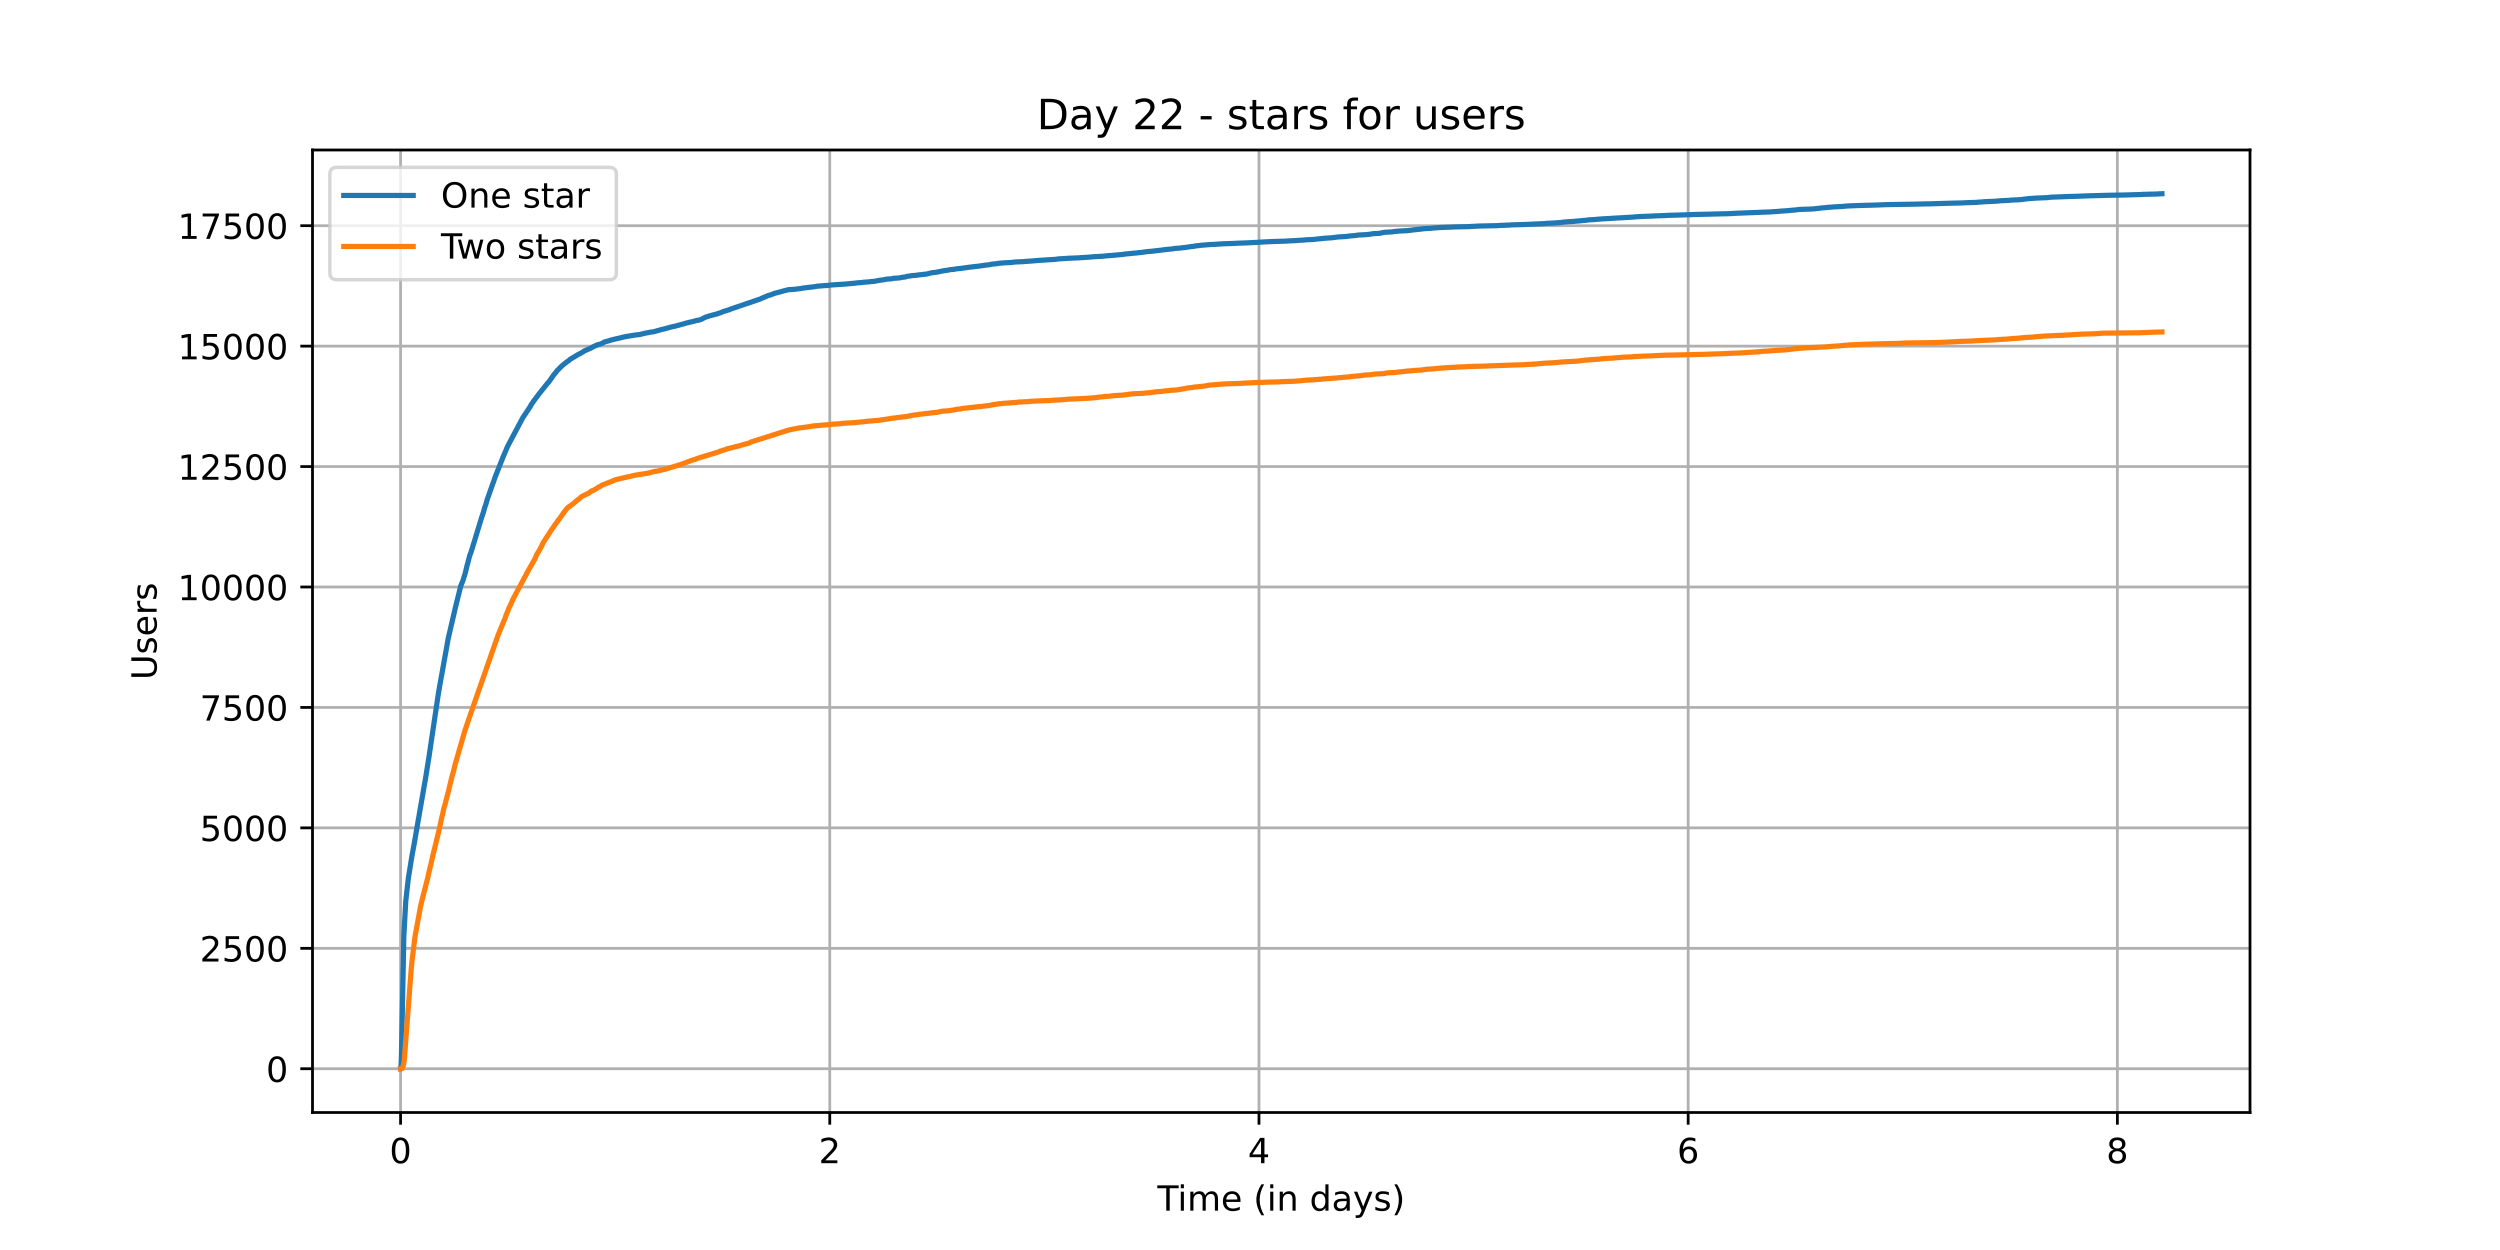 <?xml version="1.0" encoding="utf-8" standalone="no"?>
<!DOCTYPE svg PUBLIC "-//W3C//DTD SVG 1.1//EN"
  "http://www.w3.org/Graphics/SVG/1.1/DTD/svg11.dtd">
<!-- Created with matplotlib (https://matplotlib.org/) -->
<svg height="360pt" version="1.1" viewBox="0 0 720 360" width="720pt" xmlns="http://www.w3.org/2000/svg" xmlns:xlink="http://www.w3.org/1999/xlink">
 <defs>
  <style type="text/css">*{stroke-linecap:butt;stroke-linejoin:round;}</style>
 </defs>
 <g id="figure_1">
  <g id="patch_1">
   <path d="M 0 360 
L 720 360 
L 720 0 
L 0 0 
z
" style="fill:#ffffff;"/>
  </g>
  <g id="axes_1">
   <g id="patch_2">
    <path d="M 90 320.4 
L 648 320.4 
L 648 43.2 
L 90 43.2 
z
" style="fill:#ffffff;"/>
   </g>
   <g id="matplotlib.axis_1">
    <g id="xtick_1">
     <g id="line2d_1">
      <path clip-path="url(#p071909419b)" d="M 115.364 320.4 
L 115.364 43.2 
" style="fill:none;stroke:#b0b0b0;stroke-linecap:square;stroke-width:0.8;"/>
     </g>
     <g id="line2d_2">
      <defs>
       <path d="M 0 0 
L 0 3.5 
" id="m81e9b27d5d" style="stroke:#000000;stroke-width:0.8;"/>
      </defs>
      <g>
       <use style="stroke:#000000;stroke-width:0.8;" x="115.364" xlink:href="#m81e9b27d5d" y="320.4"/>
      </g>
     </g>
     <g id="text_1">
      <!-- 0 -->
      <g transform="translate(112.182 334.998)scale(0.1 -0.1)">
       <defs>
        <path d="M 31.781 66.406 
Q 24.172 66.406 20.328 58.906 
Q 16.5 51.422 16.5 36.375 
Q 16.5 21.391 20.328 13.891 
Q 24.172 6.391 31.781 6.391 
Q 39.453 6.391 43.281 13.891 
Q 47.125 21.391 47.125 36.375 
Q 47.125 51.422 43.281 58.906 
Q 39.453 66.406 31.781 66.406 
z
M 31.781 74.219 
Q 44.047 74.219 50.516 64.516 
Q 56.984 54.828 56.984 36.375 
Q 56.984 17.969 50.516 8.266 
Q 44.047 -1.422 31.781 -1.422 
Q 19.531 -1.422 13.062 8.266 
Q 6.594 17.969 6.594 36.375 
Q 6.594 54.828 13.062 64.516 
Q 19.531 74.219 31.781 74.219 
z
" id="DejaVuSans-48"/>
       </defs>
       <use xlink:href="#DejaVuSans-48"/>
      </g>
     </g>
    </g>
    <g id="xtick_2">
     <g id="line2d_3">
      <path clip-path="url(#p071909419b)" d="M 238.973 320.4 
L 238.973 43.2 
" style="fill:none;stroke:#b0b0b0;stroke-linecap:square;stroke-width:0.8;"/>
     </g>
     <g id="line2d_4">
      <g>
       <use style="stroke:#000000;stroke-width:0.8;" x="238.973" xlink:href="#m81e9b27d5d" y="320.4"/>
      </g>
     </g>
     <g id="text_2">
      <!-- 2 -->
      <g transform="translate(235.792 334.998)scale(0.1 -0.1)">
       <defs>
        <path d="M 19.188 8.297 
L 53.609 8.297 
L 53.609 0 
L 7.328 0 
L 7.328 8.297 
Q 12.938 14.109 22.625 23.891 
Q 32.328 33.688 34.812 36.531 
Q 39.547 41.844 41.422 45.531 
Q 43.312 49.219 43.312 52.781 
Q 43.312 58.594 39.234 62.25 
Q 35.156 65.922 28.609 65.922 
Q 23.969 65.922 18.812 64.312 
Q 13.672 62.703 7.812 59.422 
L 7.812 69.391 
Q 13.766 71.781 18.938 73 
Q 24.125 74.219 28.422 74.219 
Q 39.75 74.219 46.484 68.547 
Q 53.219 62.891 53.219 53.422 
Q 53.219 48.922 51.531 44.891 
Q 49.859 40.875 45.406 35.406 
Q 44.188 33.984 37.641 27.219 
Q 31.109 20.453 19.188 8.297 
z
" id="DejaVuSans-50"/>
       </defs>
       <use xlink:href="#DejaVuSans-50"/>
      </g>
     </g>
    </g>
    <g id="xtick_3">
     <g id="line2d_5">
      <path clip-path="url(#p071909419b)" d="M 362.583 320.4 
L 362.583 43.2 
" style="fill:none;stroke:#b0b0b0;stroke-linecap:square;stroke-width:0.8;"/>
     </g>
     <g id="line2d_6">
      <g>
       <use style="stroke:#000000;stroke-width:0.8;" x="362.583" xlink:href="#m81e9b27d5d" y="320.4"/>
      </g>
     </g>
     <g id="text_3">
      <!-- 4 -->
      <g transform="translate(359.401 334.998)scale(0.1 -0.1)">
       <defs>
        <path d="M 37.797 64.312 
L 12.891 25.391 
L 37.797 25.391 
z
M 35.203 72.906 
L 47.609 72.906 
L 47.609 25.391 
L 58.016 25.391 
L 58.016 17.188 
L 47.609 17.188 
L 47.609 0 
L 37.797 0 
L 37.797 17.188 
L 4.891 17.188 
L 4.891 26.703 
z
" id="DejaVuSans-52"/>
       </defs>
       <use xlink:href="#DejaVuSans-52"/>
      </g>
     </g>
    </g>
    <g id="xtick_4">
     <g id="line2d_7">
      <path clip-path="url(#p071909419b)" d="M 486.192 320.4 
L 486.192 43.2 
" style="fill:none;stroke:#b0b0b0;stroke-linecap:square;stroke-width:0.8;"/>
     </g>
     <g id="line2d_8">
      <g>
       <use style="stroke:#000000;stroke-width:0.8;" x="486.192" xlink:href="#m81e9b27d5d" y="320.4"/>
      </g>
     </g>
     <g id="text_4">
      <!-- 6 -->
      <g transform="translate(483.011 334.998)scale(0.1 -0.1)">
       <defs>
        <path d="M 33.016 40.375 
Q 26.375 40.375 22.484 35.828 
Q 18.609 31.297 18.609 23.391 
Q 18.609 15.531 22.484 10.953 
Q 26.375 6.391 33.016 6.391 
Q 39.656 6.391 43.531 10.953 
Q 47.406 15.531 47.406 23.391 
Q 47.406 31.297 43.531 35.828 
Q 39.656 40.375 33.016 40.375 
z
M 52.594 71.297 
L 52.594 62.312 
Q 48.875 64.062 45.094 64.984 
Q 41.312 65.922 37.594 65.922 
Q 27.828 65.922 22.672 59.328 
Q 17.531 52.734 16.797 39.406 
Q 19.672 43.656 24.016 45.922 
Q 28.375 48.188 33.594 48.188 
Q 44.578 48.188 50.953 41.516 
Q 57.328 34.859 57.328 23.391 
Q 57.328 12.156 50.688 5.359 
Q 44.047 -1.422 33.016 -1.422 
Q 20.359 -1.422 13.672 8.266 
Q 6.984 17.969 6.984 36.375 
Q 6.984 53.656 15.188 63.938 
Q 23.391 74.219 37.203 74.219 
Q 40.922 74.219 44.703 73.484 
Q 48.484 72.75 52.594 71.297 
z
" id="DejaVuSans-54"/>
       </defs>
       <use xlink:href="#DejaVuSans-54"/>
      </g>
     </g>
    </g>
    <g id="xtick_5">
     <g id="line2d_9">
      <path clip-path="url(#p071909419b)" d="M 609.802 320.4 
L 609.802 43.2 
" style="fill:none;stroke:#b0b0b0;stroke-linecap:square;stroke-width:0.8;"/>
     </g>
     <g id="line2d_10">
      <g>
       <use style="stroke:#000000;stroke-width:0.8;" x="609.802" xlink:href="#m81e9b27d5d" y="320.4"/>
      </g>
     </g>
     <g id="text_5">
      <!-- 8 -->
      <g transform="translate(606.621 334.998)scale(0.1 -0.1)">
       <defs>
        <path d="M 31.781 34.625 
Q 24.75 34.625 20.719 30.859 
Q 16.703 27.094 16.703 20.516 
Q 16.703 13.922 20.719 10.156 
Q 24.75 6.391 31.781 6.391 
Q 38.812 6.391 42.859 10.172 
Q 46.922 13.969 46.922 20.516 
Q 46.922 27.094 42.891 30.859 
Q 38.875 34.625 31.781 34.625 
z
M 21.922 38.812 
Q 15.578 40.375 12.031 44.719 
Q 8.5 49.078 8.5 55.328 
Q 8.5 64.062 14.719 69.141 
Q 20.953 74.219 31.781 74.219 
Q 42.672 74.219 48.875 69.141 
Q 55.078 64.062 55.078 55.328 
Q 55.078 49.078 51.531 44.719 
Q 48 40.375 41.703 38.812 
Q 48.828 37.156 52.797 32.312 
Q 56.781 27.484 56.781 20.516 
Q 56.781 9.906 50.312 4.234 
Q 43.844 -1.422 31.781 -1.422 
Q 19.734 -1.422 13.25 4.234 
Q 6.781 9.906 6.781 20.516 
Q 6.781 27.484 10.781 32.312 
Q 14.797 37.156 21.922 38.812 
z
M 18.312 54.391 
Q 18.312 48.734 21.844 45.562 
Q 25.391 42.391 31.781 42.391 
Q 38.141 42.391 41.719 45.562 
Q 45.312 48.734 45.312 54.391 
Q 45.312 60.062 41.719 63.234 
Q 38.141 66.406 31.781 66.406 
Q 25.391 66.406 21.844 63.234 
Q 18.312 60.062 18.312 54.391 
z
" id="DejaVuSans-56"/>
       </defs>
       <use xlink:href="#DejaVuSans-56"/>
      </g>
     </g>
    </g>
    <g id="text_6">
     <!-- Time (in days) -->
     <g transform="translate(333.327 348.677)scale(0.1 -0.1)">
      <defs>
       <path d="M -0.297 72.906 
L 61.375 72.906 
L 61.375 64.594 
L 35.5 64.594 
L 35.5 0 
L 25.594 0 
L 25.594 64.594 
L -0.297 64.594 
z
" id="DejaVuSans-84"/>
       <path d="M 9.422 54.688 
L 18.406 54.688 
L 18.406 0 
L 9.422 0 
z
M 9.422 75.984 
L 18.406 75.984 
L 18.406 64.594 
L 9.422 64.594 
z
" id="DejaVuSans-105"/>
       <path d="M 52 44.188 
Q 55.375 50.25 60.062 53.125 
Q 64.75 56 71.094 56 
Q 79.641 56 84.281 50.016 
Q 88.922 44.047 88.922 33.016 
L 88.922 0 
L 79.891 0 
L 79.891 32.719 
Q 79.891 40.578 77.094 44.375 
Q 74.312 48.188 68.609 48.188 
Q 61.625 48.188 57.562 43.547 
Q 53.516 38.922 53.516 30.906 
L 53.516 0 
L 44.484 0 
L 44.484 32.719 
Q 44.484 40.625 41.703 44.406 
Q 38.922 48.188 33.109 48.188 
Q 26.219 48.188 22.156 43.531 
Q 18.109 38.875 18.109 30.906 
L 18.109 0 
L 9.078 0 
L 9.078 54.688 
L 18.109 54.688 
L 18.109 46.188 
Q 21.188 51.219 25.484 53.609 
Q 29.781 56 35.688 56 
Q 41.656 56 45.828 52.969 
Q 50 49.953 52 44.188 
z
" id="DejaVuSans-109"/>
       <path d="M 56.203 29.594 
L 56.203 25.203 
L 14.891 25.203 
Q 15.484 15.922 20.484 11.062 
Q 25.484 6.203 34.422 6.203 
Q 39.594 6.203 44.453 7.469 
Q 49.312 8.734 54.109 11.281 
L 54.109 2.781 
Q 49.266 0.734 44.188 -0.344 
Q 39.109 -1.422 33.891 -1.422 
Q 20.797 -1.422 13.156 6.188 
Q 5.516 13.812 5.516 26.812 
Q 5.516 40.234 12.766 48.109 
Q 20.016 56 32.328 56 
Q 43.359 56 49.781 48.891 
Q 56.203 41.797 56.203 29.594 
z
M 47.219 32.234 
Q 47.125 39.594 43.094 43.984 
Q 39.062 48.391 32.422 48.391 
Q 24.906 48.391 20.391 44.141 
Q 15.875 39.891 15.188 32.172 
z
" id="DejaVuSans-101"/>
       <path id="DejaVuSans-32"/>
       <path d="M 31 75.875 
Q 24.469 64.656 21.281 53.656 
Q 18.109 42.672 18.109 31.391 
Q 18.109 20.125 21.312 9.062 
Q 24.516 -2 31 -13.188 
L 23.188 -13.188 
Q 15.875 -1.703 12.234 9.375 
Q 8.594 20.453 8.594 31.391 
Q 8.594 42.281 12.203 53.312 
Q 15.828 64.359 23.188 75.875 
z
" id="DejaVuSans-40"/>
       <path d="M 54.891 33.016 
L 54.891 0 
L 45.906 0 
L 45.906 32.719 
Q 45.906 40.484 42.875 44.328 
Q 39.844 48.188 33.797 48.188 
Q 26.516 48.188 22.312 43.547 
Q 18.109 38.922 18.109 30.906 
L 18.109 0 
L 9.078 0 
L 9.078 54.688 
L 18.109 54.688 
L 18.109 46.188 
Q 21.344 51.125 25.703 53.562 
Q 30.078 56 35.797 56 
Q 45.219 56 50.047 50.172 
Q 54.891 44.344 54.891 33.016 
z
" id="DejaVuSans-110"/>
       <path d="M 45.406 46.391 
L 45.406 75.984 
L 54.391 75.984 
L 54.391 0 
L 45.406 0 
L 45.406 8.203 
Q 42.578 3.328 38.25 0.953 
Q 33.938 -1.422 27.875 -1.422 
Q 17.969 -1.422 11.734 6.484 
Q 5.516 14.406 5.516 27.297 
Q 5.516 40.188 11.734 48.094 
Q 17.969 56 27.875 56 
Q 33.938 56 38.25 53.625 
Q 42.578 51.266 45.406 46.391 
z
M 14.797 27.297 
Q 14.797 17.391 18.875 11.75 
Q 22.953 6.109 30.078 6.109 
Q 37.203 6.109 41.297 11.75 
Q 45.406 17.391 45.406 27.297 
Q 45.406 37.203 41.297 42.844 
Q 37.203 48.484 30.078 48.484 
Q 22.953 48.484 18.875 42.844 
Q 14.797 37.203 14.797 27.297 
z
" id="DejaVuSans-100"/>
       <path d="M 34.281 27.484 
Q 23.391 27.484 19.188 25 
Q 14.984 22.516 14.984 16.5 
Q 14.984 11.719 18.141 8.906 
Q 21.297 6.109 26.703 6.109 
Q 34.188 6.109 38.703 11.406 
Q 43.219 16.703 43.219 25.484 
L 43.219 27.484 
z
M 52.203 31.203 
L 52.203 0 
L 43.219 0 
L 43.219 8.297 
Q 40.141 3.328 35.547 0.953 
Q 30.953 -1.422 24.312 -1.422 
Q 15.922 -1.422 10.953 3.297 
Q 6 8.016 6 15.922 
Q 6 25.141 12.172 29.828 
Q 18.359 34.516 30.609 34.516 
L 43.219 34.516 
L 43.219 35.406 
Q 43.219 41.609 39.141 45 
Q 35.062 48.391 27.688 48.391 
Q 23 48.391 18.547 47.266 
Q 14.109 46.141 10.016 43.891 
L 10.016 52.203 
Q 14.938 54.109 19.578 55.047 
Q 24.219 56 28.609 56 
Q 40.484 56 46.344 49.844 
Q 52.203 43.703 52.203 31.203 
z
" id="DejaVuSans-97"/>
       <path d="M 32.172 -5.078 
Q 28.375 -14.844 24.75 -17.812 
Q 21.141 -20.797 15.094 -20.797 
L 7.906 -20.797 
L 7.906 -13.281 
L 13.188 -13.281 
Q 16.891 -13.281 18.938 -11.516 
Q 21 -9.766 23.484 -3.219 
L 25.094 0.875 
L 2.984 54.688 
L 12.5 54.688 
L 29.594 11.922 
L 46.688 54.688 
L 56.203 54.688 
z
" id="DejaVuSans-121"/>
       <path d="M 44.281 53.078 
L 44.281 44.578 
Q 40.484 46.531 36.375 47.5 
Q 32.281 48.484 27.875 48.484 
Q 21.188 48.484 17.844 46.438 
Q 14.5 44.391 14.5 40.281 
Q 14.5 37.156 16.891 35.375 
Q 19.281 33.594 26.516 31.984 
L 29.594 31.297 
Q 39.156 29.25 43.188 25.516 
Q 47.219 21.781 47.219 15.094 
Q 47.219 7.469 41.188 3.016 
Q 35.156 -1.422 24.609 -1.422 
Q 20.219 -1.422 15.453 -0.562 
Q 10.688 0.297 5.422 2 
L 5.422 11.281 
Q 10.406 8.688 15.234 7.391 
Q 20.062 6.109 24.812 6.109 
Q 31.156 6.109 34.562 8.281 
Q 37.984 10.453 37.984 14.406 
Q 37.984 18.062 35.516 20.016 
Q 33.062 21.969 24.703 23.781 
L 21.578 24.516 
Q 13.234 26.266 9.516 29.906 
Q 5.812 33.547 5.812 39.891 
Q 5.812 47.609 11.281 51.797 
Q 16.75 56 26.812 56 
Q 31.781 56 36.172 55.266 
Q 40.578 54.547 44.281 53.078 
z
" id="DejaVuSans-115"/>
       <path d="M 8.016 75.875 
L 15.828 75.875 
Q 23.141 64.359 26.781 53.312 
Q 30.422 42.281 30.422 31.391 
Q 30.422 20.453 26.781 9.375 
Q 23.141 -1.703 15.828 -13.188 
L 8.016 -13.188 
Q 14.5 -2 17.703 9.062 
Q 20.906 20.125 20.906 31.391 
Q 20.906 42.672 17.703 53.656 
Q 14.5 64.656 8.016 75.875 
z
" id="DejaVuSans-41"/>
      </defs>
      <use xlink:href="#DejaVuSans-84"/>
      <use x="57.959" xlink:href="#DejaVuSans-105"/>
      <use x="85.742" xlink:href="#DejaVuSans-109"/>
      <use x="183.154" xlink:href="#DejaVuSans-101"/>
      <use x="244.678" xlink:href="#DejaVuSans-32"/>
      <use x="276.465" xlink:href="#DejaVuSans-40"/>
      <use x="315.479" xlink:href="#DejaVuSans-105"/>
      <use x="343.262" xlink:href="#DejaVuSans-110"/>
      <use x="406.641" xlink:href="#DejaVuSans-32"/>
      <use x="438.428" xlink:href="#DejaVuSans-100"/>
      <use x="501.904" xlink:href="#DejaVuSans-97"/>
      <use x="563.184" xlink:href="#DejaVuSans-121"/>
      <use x="622.363" xlink:href="#DejaVuSans-115"/>
      <use x="674.463" xlink:href="#DejaVuSans-41"/>
     </g>
    </g>
   </g>
   <g id="matplotlib.axis_2">
    <g id="ytick_1">
     <g id="line2d_11">
      <path clip-path="url(#p071909419b)" d="M 90 307.8 
L 648 307.8 
" style="fill:none;stroke:#b0b0b0;stroke-linecap:square;stroke-width:0.8;"/>
     </g>
     <g id="line2d_12">
      <defs>
       <path d="M 0 0 
L -3.5 0 
" id="m577073cc79" style="stroke:#000000;stroke-width:0.8;"/>
      </defs>
      <g>
       <use style="stroke:#000000;stroke-width:0.8;" x="90" xlink:href="#m577073cc79" y="307.8"/>
      </g>
     </g>
     <g id="text_7">
      <!-- 0 -->
      <g transform="translate(76.638 311.599)scale(0.1 -0.1)">
       <use xlink:href="#DejaVuSans-48"/>
      </g>
     </g>
    </g>
    <g id="ytick_2">
     <g id="line2d_13">
      <path clip-path="url(#p071909419b)" d="M 90 273.114 
L 648 273.114 
" style="fill:none;stroke:#b0b0b0;stroke-linecap:square;stroke-width:0.8;"/>
     </g>
     <g id="line2d_14">
      <g>
       <use style="stroke:#000000;stroke-width:0.8;" x="90" xlink:href="#m577073cc79" y="273.114"/>
      </g>
     </g>
     <g id="text_8">
      <!-- 2500 -->
      <g transform="translate(57.55 276.913)scale(0.1 -0.1)">
       <defs>
        <path d="M 10.797 72.906 
L 49.516 72.906 
L 49.516 64.594 
L 19.828 64.594 
L 19.828 46.734 
Q 21.969 47.469 24.109 47.828 
Q 26.266 48.188 28.422 48.188 
Q 40.625 48.188 47.75 41.5 
Q 54.891 34.812 54.891 23.391 
Q 54.891 11.625 47.562 5.094 
Q 40.234 -1.422 26.906 -1.422 
Q 22.312 -1.422 17.547 -0.641 
Q 12.797 0.141 7.719 1.703 
L 7.719 11.625 
Q 12.109 9.234 16.797 8.062 
Q 21.484 6.891 26.703 6.891 
Q 35.156 6.891 40.078 11.328 
Q 45.016 15.766 45.016 23.391 
Q 45.016 31 40.078 35.438 
Q 35.156 39.891 26.703 39.891 
Q 22.75 39.891 18.812 39.016 
Q 14.891 38.141 10.797 36.281 
z
" id="DejaVuSans-53"/>
       </defs>
       <use xlink:href="#DejaVuSans-50"/>
       <use x="63.623" xlink:href="#DejaVuSans-53"/>
       <use x="127.246" xlink:href="#DejaVuSans-48"/>
       <use x="190.869" xlink:href="#DejaVuSans-48"/>
      </g>
     </g>
    </g>
    <g id="ytick_3">
     <g id="line2d_15">
      <path clip-path="url(#p071909419b)" d="M 90 238.428 
L 648 238.428 
" style="fill:none;stroke:#b0b0b0;stroke-linecap:square;stroke-width:0.8;"/>
     </g>
     <g id="line2d_16">
      <g>
       <use style="stroke:#000000;stroke-width:0.8;" x="90" xlink:href="#m577073cc79" y="238.428"/>
      </g>
     </g>
     <g id="text_9">
      <!-- 5000 -->
      <g transform="translate(57.55 242.227)scale(0.1 -0.1)">
       <use xlink:href="#DejaVuSans-53"/>
       <use x="63.623" xlink:href="#DejaVuSans-48"/>
       <use x="127.246" xlink:href="#DejaVuSans-48"/>
       <use x="190.869" xlink:href="#DejaVuSans-48"/>
      </g>
     </g>
    </g>
    <g id="ytick_4">
     <g id="line2d_17">
      <path clip-path="url(#p071909419b)" d="M 90 203.742 
L 648 203.742 
" style="fill:none;stroke:#b0b0b0;stroke-linecap:square;stroke-width:0.8;"/>
     </g>
     <g id="line2d_18">
      <g>
       <use style="stroke:#000000;stroke-width:0.8;" x="90" xlink:href="#m577073cc79" y="203.742"/>
      </g>
     </g>
     <g id="text_10">
      <!-- 7500 -->
      <g transform="translate(57.55 207.542)scale(0.1 -0.1)">
       <defs>
        <path d="M 8.203 72.906 
L 55.078 72.906 
L 55.078 68.703 
L 28.609 0 
L 18.312 0 
L 43.219 64.594 
L 8.203 64.594 
z
" id="DejaVuSans-55"/>
       </defs>
       <use xlink:href="#DejaVuSans-55"/>
       <use x="63.623" xlink:href="#DejaVuSans-53"/>
       <use x="127.246" xlink:href="#DejaVuSans-48"/>
       <use x="190.869" xlink:href="#DejaVuSans-48"/>
      </g>
     </g>
    </g>
    <g id="ytick_5">
     <g id="line2d_19">
      <path clip-path="url(#p071909419b)" d="M 90 169.056 
L 648 169.056 
" style="fill:none;stroke:#b0b0b0;stroke-linecap:square;stroke-width:0.8;"/>
     </g>
     <g id="line2d_20">
      <g>
       <use style="stroke:#000000;stroke-width:0.8;" x="90" xlink:href="#m577073cc79" y="169.056"/>
      </g>
     </g>
     <g id="text_11">
      <!-- 10000 -->
      <g transform="translate(51.188 172.856)scale(0.1 -0.1)">
       <defs>
        <path d="M 12.406 8.297 
L 28.516 8.297 
L 28.516 63.922 
L 10.984 60.406 
L 10.984 69.391 
L 28.422 72.906 
L 38.281 72.906 
L 38.281 8.297 
L 54.391 8.297 
L 54.391 0 
L 12.406 0 
z
" id="DejaVuSans-49"/>
       </defs>
       <use xlink:href="#DejaVuSans-49"/>
       <use x="63.623" xlink:href="#DejaVuSans-48"/>
       <use x="127.246" xlink:href="#DejaVuSans-48"/>
       <use x="190.869" xlink:href="#DejaVuSans-48"/>
       <use x="254.492" xlink:href="#DejaVuSans-48"/>
      </g>
     </g>
    </g>
    <g id="ytick_6">
     <g id="line2d_21">
      <path clip-path="url(#p071909419b)" d="M 90 134.37 
L 648 134.37 
" style="fill:none;stroke:#b0b0b0;stroke-linecap:square;stroke-width:0.8;"/>
     </g>
     <g id="line2d_22">
      <g>
       <use style="stroke:#000000;stroke-width:0.8;" x="90" xlink:href="#m577073cc79" y="134.37"/>
      </g>
     </g>
     <g id="text_12">
      <!-- 12500 -->
      <g transform="translate(51.188 138.17)scale(0.1 -0.1)">
       <use xlink:href="#DejaVuSans-49"/>
       <use x="63.623" xlink:href="#DejaVuSans-50"/>
       <use x="127.246" xlink:href="#DejaVuSans-53"/>
       <use x="190.869" xlink:href="#DejaVuSans-48"/>
       <use x="254.492" xlink:href="#DejaVuSans-48"/>
      </g>
     </g>
    </g>
    <g id="ytick_7">
     <g id="line2d_23">
      <path clip-path="url(#p071909419b)" d="M 90 99.685 
L 648 99.685 
" style="fill:none;stroke:#b0b0b0;stroke-linecap:square;stroke-width:0.8;"/>
     </g>
     <g id="line2d_24">
      <g>
       <use style="stroke:#000000;stroke-width:0.8;" x="90" xlink:href="#m577073cc79" y="99.685"/>
      </g>
     </g>
     <g id="text_13">
      <!-- 15000 -->
      <g transform="translate(51.188 103.484)scale(0.1 -0.1)">
       <use xlink:href="#DejaVuSans-49"/>
       <use x="63.623" xlink:href="#DejaVuSans-53"/>
       <use x="127.246" xlink:href="#DejaVuSans-48"/>
       <use x="190.869" xlink:href="#DejaVuSans-48"/>
       <use x="254.492" xlink:href="#DejaVuSans-48"/>
      </g>
     </g>
    </g>
    <g id="ytick_8">
     <g id="line2d_25">
      <path clip-path="url(#p071909419b)" d="M 90 64.999 
L 648 64.999 
" style="fill:none;stroke:#b0b0b0;stroke-linecap:square;stroke-width:0.8;"/>
     </g>
     <g id="line2d_26">
      <g>
       <use style="stroke:#000000;stroke-width:0.8;" x="90" xlink:href="#m577073cc79" y="64.999"/>
      </g>
     </g>
     <g id="text_14">
      <!-- 17500 -->
      <g transform="translate(51.188 68.798)scale(0.1 -0.1)">
       <use xlink:href="#DejaVuSans-49"/>
       <use x="63.623" xlink:href="#DejaVuSans-55"/>
       <use x="127.246" xlink:href="#DejaVuSans-53"/>
       <use x="190.869" xlink:href="#DejaVuSans-48"/>
       <use x="254.492" xlink:href="#DejaVuSans-48"/>
      </g>
     </g>
    </g>
    <g id="text_15">
     <!-- Users -->
     <g transform="translate(45.108 195.801)rotate(-90)scale(0.1 -0.1)">
      <defs>
       <path d="M 8.688 72.906 
L 18.609 72.906 
L 18.609 28.609 
Q 18.609 16.891 22.844 11.734 
Q 27.094 6.594 36.625 6.594 
Q 46.094 6.594 50.344 11.734 
Q 54.594 16.891 54.594 28.609 
L 54.594 72.906 
L 64.5 72.906 
L 64.5 27.391 
Q 64.5 13.141 57.438 5.859 
Q 50.391 -1.422 36.625 -1.422 
Q 22.797 -1.422 15.734 5.859 
Q 8.688 13.141 8.688 27.391 
z
" id="DejaVuSans-85"/>
       <path d="M 41.109 46.297 
Q 39.594 47.172 37.812 47.578 
Q 36.031 48 33.891 48 
Q 26.266 48 22.188 43.047 
Q 18.109 38.094 18.109 28.812 
L 18.109 0 
L 9.078 0 
L 9.078 54.688 
L 18.109 54.688 
L 18.109 46.188 
Q 20.953 51.172 25.484 53.578 
Q 30.031 56 36.531 56 
Q 37.453 56 38.578 55.875 
Q 39.703 55.766 41.062 55.516 
z
" id="DejaVuSans-114"/>
      </defs>
      <use xlink:href="#DejaVuSans-85"/>
      <use x="73.193" xlink:href="#DejaVuSans-115"/>
      <use x="125.293" xlink:href="#DejaVuSans-101"/>
      <use x="186.816" xlink:href="#DejaVuSans-114"/>
      <use x="227.93" xlink:href="#DejaVuSans-115"/>
     </g>
    </g>
   </g>
   <g id="line2d_27">
    <path clip-path="url(#p071909419b)" d="M 115.364 307.8 
L 115.453 307.8 
L 115.495 307.634 
L 115.623 303.582 
L 116.304 269.632 
L 116.857 259.6 
L 117.622 252.76 
L 117.792 251.775 
L 118.601 246.725 
L 119.239 243.27 
L 122.684 223.402 
L 123.534 218.047 
L 123.619 217.492 
L 126.172 200.288 
L 126.597 197.762 
L 129.106 183.791 
L 131.276 174.481 
L 132.296 170.374 
L 132.679 168.807 
L 133.274 167.336 
L 133.444 166.85 
L 133.7 165.976 
L 133.997 165.061 
L 134.55 162.716 
L 134.678 162.341 
L 135.273 159.983 
L 135.655 159.025 
L 136.379 156.653 
L 136.676 155.723 
L 136.889 155.016 
L 137.272 153.739 
L 138.463 149.84 
L 138.676 149.119 
L 138.973 148.286 
L 139.229 147.496 
L 139.611 146.108 
L 139.909 145.303 
L 140.334 143.819 
L 140.589 143.097 
L 140.93 142.126 
L 141.865 139.476 
L 142.164 138.685 
L 142.546 137.52 
L 145.056 131.207 
L 145.737 129.639 
L 145.992 129.001 
L 146.375 128.196 
L 150.544 120.344 
L 152.416 117.527 
L 152.671 117.166 
L 152.969 116.584 
L 153.82 115.335 
L 154.075 115.002 
L 154.458 114.489 
L 155.182 113.517 
L 157.777 110.271 
L 157.99 110.09 
L 159.181 108.398 
L 159.522 107.884 
L 159.607 107.815 
L 159.819 107.551 
L 159.947 107.426 
L 160.543 106.636 
L 160.671 106.552 
L 161.351 105.831 
L 161.521 105.664 
L 161.947 105.276 
L 162.713 104.652 
L 163.351 104.152 
L 163.649 103.972 
L 163.862 103.805 
L 163.989 103.68 
L 164.202 103.486 
L 166.372 102.182 
L 166.542 102.071 
L 167.265 101.724 
L 167.648 101.474 
L 167.989 101.294 
L 168.244 101.086 
L 169.35 100.614 
L 169.563 100.475 
L 169.903 100.378 
L 170.966 99.809 
L 171.69 99.463 
L 171.86 99.379 
L 172.158 99.296 
L 172.413 99.199 
L 172.923 99.088 
L 173.689 98.755 
L 173.901 98.575 
L 174.157 98.491 
L 174.412 98.394 
L 174.795 98.297 
L 175.093 98.214 
L 175.517 98.117 
L 175.73 97.992 
L 176.241 97.881 
L 176.538 97.798 
L 177.006 97.687 
L 177.176 97.645 
L 177.644 97.534 
L 177.899 97.492 
L 179.43 97.104 
L 179.941 96.993 
L 180.664 96.868 
L 181.217 96.757 
L 181.812 96.674 
L 182.45 96.563 
L 183.089 96.466 
L 184.194 96.355 
L 185.683 95.98 
L 186.278 95.869 
L 186.534 95.828 
L 186.958 95.744 
L 187.172 95.675 
L 188.192 95.564 
L 190.574 94.884 
L 191.127 94.773 
L 191.34 94.718 
L 193.424 94.149 
L 193.85 94.052 
L 194.573 93.899 
L 196.692 93.316 
L 197.075 93.219 
L 197.415 93.108 
L 197.798 92.997 
L 198.053 92.956 
L 198.394 92.858 
L 198.691 92.789 
L 199.797 92.539 
L 200.137 92.442 
L 200.563 92.29 
L 201.116 92.22 
L 201.626 92.109 
L 202.306 91.818 
L 202.519 91.679 
L 203.199 91.346 
L 203.412 91.263 
L 203.837 91.166 
L 204.008 91.069 
L 205.964 90.541 
L 206.389 90.444 
L 206.772 90.306 
L 207.069 90.195 
L 207.368 90.125 
L 208.431 89.681 
L 208.643 89.598 
L 209.111 89.515 
L 209.408 89.362 
L 209.876 89.265 
L 210.472 89.001 
L 219.066 86.074 
L 219.407 85.88 
L 220.683 85.352 
L 221.236 85.103 
L 221.747 84.992 
L 222.003 84.881 
L 222.343 84.784 
L 222.896 84.534 
L 223.322 84.423 
L 225.236 83.909 
L 225.576 83.812 
L 225.79 83.743 
L 227.108 83.424 
L 228.938 83.313 
L 229.577 83.216 
L 230.555 83.105 
L 231.321 82.966 
L 232.087 82.869 
L 232.342 82.813 
L 233.576 82.702 
L 234.172 82.619 
L 234.895 82.522 
L 235.193 82.439 
L 236.639 82.328 
L 237.107 82.286 
L 238.723 82.175 
L 239.361 82.078 
L 241.02 81.967 
L 241.445 81.939 
L 243.232 81.828 
L 243.699 81.787 
L 244.848 81.676 
L 245.316 81.634 
L 246.379 81.537 
L 246.634 81.481 
L 248.123 81.37 
L 248.718 81.287 
L 250.25 81.176 
L 250.803 81.107 
L 251.951 80.996 
L 252.929 80.788 
L 253.695 80.677 
L 254.163 80.635 
L 254.63 80.524 
L 255.397 80.385 
L 256.8 80.288 
L 257.183 80.163 
L 258.969 80.052 
L 259.905 79.858 
L 260.755 79.761 
L 261.181 79.608 
L 261.946 79.497 
L 262.669 79.373 
L 263.988 79.275 
L 264.285 79.206 
L 265.349 79.095 
L 265.902 79.026 
L 266.923 78.915 
L 268.411 78.54 
L 269.559 78.429 
L 270.538 78.221 
L 271.048 78.124 
L 271.346 78.054 
L 272.069 77.93 
L 272.877 77.819 
L 273.728 77.652 
L 274.792 77.569 
L 275.005 77.499 
L 275.643 77.402 
L 276.834 77.291 
L 277.515 77.18 
L 278.408 77.069 
L 279.046 76.972 
L 280.025 76.861 
L 280.621 76.778 
L 281.769 76.667 
L 282.408 76.57 
L 283.174 76.459 
L 283.812 76.362 
L 284.875 76.251 
L 285.812 76.057 
L 287.003 75.959 
L 287.343 75.862 
L 288.619 75.751 
L 289.13 75.696 
L 291.428 75.585 
L 292.151 75.46 
L 294.788 75.349 
L 295.299 75.293 
L 297.043 75.182 
L 297.553 75.127 
L 298.957 75.016 
L 299.425 74.974 
L 301.169 74.877 
L 301.424 74.836 
L 303.636 74.725 
L 304.189 74.655 
L 305.039 74.544 
L 305.422 74.53 
L 307.208 74.419 
L 307.676 74.378 
L 310.569 74.267 
L 311.037 74.225 
L 312.781 74.114 
L 313.206 74.086 
L 314.738 73.975 
L 314.993 73.934 
L 317.12 73.823 
L 317.502 73.809 
L 318.481 73.698 
L 318.949 73.656 
L 320.395 73.545 
L 320.863 73.504 
L 322.096 73.393 
L 322.564 73.351 
L 323.543 73.254 
L 323.755 73.198 
L 324.265 73.143 
L 325.456 73.032 
L 326.009 72.963 
L 327.37 72.852 
L 327.966 72.768 
L 329.029 72.671 
L 329.284 72.616 
L 330.135 72.505 
L 330.39 72.463 
L 331.666 72.366 
L 331.879 72.338 
L 332.772 72.227 
L 333.282 72.172 
L 334.261 72.061 
L 334.856 71.978 
L 335.792 71.867 
L 336.345 71.797 
L 337.621 71.686 
L 338.387 71.547 
L 340.003 71.436 
L 340.302 71.367 
L 341.451 71.27 
L 341.706 71.214 
L 342.472 71.103 
L 343.11 71.006 
L 343.919 70.937 
L 344.131 70.84 
L 345.322 70.729 
L 345.961 70.632 
L 347.407 70.521 
L 347.918 70.465 
L 350.131 70.354 
L 350.599 70.313 
L 352.513 70.202 
L 352.896 70.188 
L 355.746 70.091 
L 355.958 70.063 
L 358.935 69.952 
L 359.318 69.938 
L 361.402 69.827 
L 361.785 69.813 
L 363.656 69.702 
L 364.082 69.674 
L 366.463 69.563 
L 366.847 69.549 
L 370.419 69.438 
L 370.887 69.397 
L 373.141 69.286 
L 373.609 69.244 
L 375.523 69.133 
L 376.076 69.064 
L 378.458 68.953 
L 379.096 68.856 
L 380.628 68.717 
L 381.606 68.606 
L 382.031 68.578 
L 383.732 68.467 
L 384.328 68.384 
L 385.136 68.273 
L 385.604 68.231 
L 387.476 68.12 
L 387.943 68.079 
L 388.624 67.968 
L 389.049 67.94 
L 390.326 67.829 
L 391.049 67.704 
L 393.091 67.593 
L 393.517 67.565 
L 394.623 67.454 
L 395.431 67.302 
L 397.302 67.205 
L 397.558 67.149 
L 398.026 67.038 
L 398.791 66.899 
L 400.961 66.788 
L 401.259 66.719 
L 401.812 66.65 
L 403.046 66.539 
L 403.428 66.525 
L 405.342 66.428 
L 405.598 66.386 
L 406.619 66.275 
L 406.788 66.234 
L 407.894 66.123 
L 408.405 66.067 
L 409.468 65.956 
L 410.106 65.859 
L 412.19 65.748 
L 412.786 65.665 
L 414.444 65.554 
L 414.912 65.512 
L 418.187 65.401 
L 418.4 65.373 
L 423.164 65.262 
L 423.632 65.221 
L 425.759 65.11 
L 426.142 65.096 
L 431.331 64.985 
L 431.841 64.929 
L 434.734 64.818 
L 435.244 64.763 
L 439.158 64.652 
L 439.541 64.638 
L 441.796 64.527 
L 442.179 64.513 
L 444.816 64.402 
L 445.412 64.319 
L 447.836 64.222 
L 448.092 64.18 
L 449.793 64.069 
L 450.091 63.986 
L 451.41 63.875 
L 451.793 63.861 
L 453.452 63.75 
L 453.707 63.708 
L 455.11 63.597 
L 455.663 63.528 
L 457.025 63.417 
L 457.322 63.334 
L 459.322 63.223 
L 459.832 63.167 
L 461.236 63.056 
L 461.661 63.029 
L 463.66 62.918 
L 464.129 62.876 
L 466.127 62.765 
L 466.511 62.751 
L 468.212 62.64 
L 468.594 62.626 
L 470.423 62.515 
L 470.976 62.446 
L 472.934 62.335 
L 473.316 62.321 
L 476.336 62.21 
L 476.549 62.182 
L 479.655 62.071 
L 480.123 62.03 
L 483.951 61.919 
L 484.334 61.905 
L 487.312 61.808 
L 487.524 61.78 
L 492.629 61.669 
L 493.012 61.655 
L 497.691 61.544 
L 498.074 61.53 
L 499.988 61.419 
L 500.371 61.405 
L 503.136 61.294 
L 503.518 61.28 
L 506.496 61.169 
L 506.922 61.142 
L 509.9 61.031 
L 510.368 60.989 
L 512.282 60.878 
L 512.537 60.823 
L 514.366 60.712 
L 514.876 60.656 
L 516.153 60.545 
L 516.578 60.517 
L 517.599 60.406 
L 518.196 60.323 
L 521.302 60.212 
L 521.684 60.198 
L 522.834 60.115 
L 523.004 60.073 
L 524.068 59.976 
L 524.365 59.907 
L 525.898 59.796 
L 526.154 59.74 
L 527.686 59.629 
L 528.154 59.588 
L 530.366 59.477 
L 530.877 59.421 
L 532.281 59.31 
L 532.664 59.296 
L 535.642 59.185 
L 536.025 59.171 
L 540.066 59.06 
L 540.449 59.047 
L 543.341 58.936 
L 543.724 58.922 
L 550.828 58.811 
L 551.21 58.797 
L 556.442 58.686 
L 556.825 58.672 
L 560.568 58.561 
L 560.952 58.547 
L 565.333 58.436 
L 565.801 58.395 
L 569.205 58.284 
L 569.715 58.228 
L 571.373 58.117 
L 571.841 58.075 
L 574.521 57.964 
L 574.947 57.937 
L 576.052 57.826 
L 576.478 57.798 
L 578.69 57.701 
L 578.945 57.645 
L 581.327 57.534 
L 581.795 57.493 
L 582.816 57.396 
L 583.029 57.34 
L 584.008 57.243 
L 584.263 57.201 
L 585.879 57.09 
L 586.347 57.049 
L 589.242 56.938 
L 589.667 56.91 
L 590.603 56.799 
L 591.029 56.771 
L 594.22 56.66 
L 594.645 56.632 
L 598.177 56.521 
L 598.56 56.508 
L 601.665 56.397 
L 602.048 56.383 
L 606.046 56.272 
L 606.429 56.258 
L 612.426 56.147 
L 612.81 56.133 
L 616.595 56.022 
L 617.063 55.98 
L 621.359 55.869 
L 621.828 55.828 
L 622.636 55.8 
L 622.636 55.8 
" style="fill:none;stroke:#1f77b4;stroke-linecap:square;stroke-width:1.5;"/>
   </g>
   <g id="line2d_28">
    <path clip-path="url(#p071909419b)" d="M 115.364 307.8 
L 115.836 307.731 
L 116.218 306.635 
L 116.432 305.289 
L 118.43 279.149 
L 118.686 276.499 
L 119.536 269.673 
L 121.195 260.641 
L 122.939 253.787 
L 123.194 252.83 
L 123.45 251.581 
L 124.13 248.778 
L 124.64 246.503 
L 126.469 239.011 
L 127.022 236.389 
L 127.532 234.197 
L 127.916 232.462 
L 128.17 231.685 
L 128.766 229.34 
L 129.191 227.759 
L 129.702 225.567 
L 130.255 223.361 
L 130.595 222.209 
L 131.233 219.545 
L 131.361 219.198 
L 134.04 209.903 
L 134.168 209.639 
L 134.337 209.112 
L 135.401 206.004 
L 135.571 205.477 
L 135.826 204.769 
L 143.397 183.042 
L 143.524 182.737 
L 145.312 178.38 
L 145.439 178.158 
L 145.78 177.09 
L 146.333 175.785 
L 146.63 174.953 
L 146.843 174.592 
L 147.226 173.774 
L 147.609 172.872 
L 147.821 172.414 
L 151.14 166.198 
L 151.267 166.004 
L 151.693 165.144 
L 151.863 164.852 
L 153.437 162.022 
L 153.522 161.911 
L 154.203 160.649 
L 154.543 159.761 
L 155.309 158.512 
L 156.118 157 
L 156.415 156.32 
L 159.011 152.31 
L 159.224 152.074 
L 159.862 151.075 
L 160.458 150.312 
L 160.628 149.993 
L 161.053 149.507 
L 161.224 149.272 
L 162.372 147.607 
L 162.798 147.066 
L 163.096 146.649 
L 163.224 146.538 
L 163.563 146.164 
L 165.095 145.068 
L 165.564 144.638 
L 165.734 144.499 
L 165.988 144.249 
L 166.159 144.18 
L 166.457 143.888 
L 166.84 143.652 
L 167.393 143.084 
L 168.286 142.626 
L 168.924 142.321 
L 169.137 142.223 
L 169.733 141.932 
L 169.988 141.641 
L 170.371 141.391 
L 170.754 141.28 
L 171.349 140.989 
L 171.519 140.836 
L 171.733 140.753 
L 172.328 140.309 
L 172.583 140.212 
L 172.839 140.101 
L 173.136 139.892 
L 173.391 139.726 
L 175.007 139.088 
L 175.517 138.88 
L 175.858 138.769 
L 177.049 138.269 
L 177.304 138.158 
L 178.708 137.811 
L 179.218 137.7 
L 180.324 137.451 
L 180.706 137.34 
L 181.43 137.215 
L 181.855 137.104 
L 183.003 136.84 
L 183.727 136.729 
L 184.024 136.66 
L 184.449 136.632 
L 185.087 136.521 
L 185.768 136.41 
L 186.534 136.299 
L 188.49 135.772 
L 189.383 135.661 
L 190.914 135.272 
L 191.51 135.161 
L 191.85 135.064 
L 192.148 134.953 
L 196.104 133.76 
L 196.317 133.677 
L 196.447 133.607 
L 199.797 132.386 
L 200.307 132.303 
L 200.69 132.067 
L 206.73 130.222 
L 207.069 130.111 
L 207.41 129.931 
L 207.75 129.834 
L 208.09 129.723 
L 208.473 129.612 
L 208.813 129.501 
L 209.069 129.417 
L 209.366 129.251 
L 209.919 129.154 
L 210.217 129.084 
L 212.046 128.599 
L 212.557 128.488 
L 214.982 127.794 
L 215.492 127.697 
L 216.173 127.378 
L 216.386 127.267 
L 226.81 123.951 
L 227.236 123.84 
L 228.343 123.59 
L 228.938 123.493 
L 229.194 123.451 
L 229.662 123.34 
L 230.343 123.229 
L 231.363 123.118 
L 231.959 123.035 
L 232.725 122.924 
L 233.236 122.869 
L 233.704 122.758 
L 234.384 122.647 
L 236.044 122.536 
L 236.341 122.466 
L 237.957 122.355 
L 238.468 122.3 
L 239.446 122.189 
L 239.914 122.147 
L 241.871 122.036 
L 242.509 121.939 
L 244.04 121.828 
L 244.423 121.814 
L 246.337 121.703 
L 246.89 121.634 
L 248.08 121.523 
L 248.548 121.481 
L 249.484 121.37 
L 249.739 121.315 
L 251.356 121.218 
L 251.61 121.162 
L 253.142 121.051 
L 253.907 120.912 
L 254.758 120.801 
L 255.354 120.718 
L 256.034 120.607 
L 256.8 120.468 
L 257.863 120.357 
L 258.543 120.246 
L 259.565 120.135 
L 259.819 120.094 
L 260.245 120.066 
L 261.096 119.955 
L 261.393 119.872 
L 261.989 119.761 
L 262.882 119.58 
L 263.86 119.469 
L 264.328 119.428 
L 264.753 119.331 
L 264.966 119.303 
L 265.987 119.192 
L 266.582 119.109 
L 267.731 118.998 
L 268.453 118.873 
L 269.815 118.762 
L 270.793 118.554 
L 271.261 118.443 
L 271.729 118.401 
L 273.261 118.29 
L 273.941 118.179 
L 274.664 118.068 
L 275.643 117.86 
L 276.664 117.777 
L 276.919 117.68 
L 277.6 117.569 
L 278.919 117.472 
L 279.216 117.402 
L 280.493 117.291 
L 281.088 117.208 
L 281.982 117.097 
L 282.365 117.083 
L 283.302 116.972 
L 283.855 116.903 
L 284.918 116.792 
L 286.152 116.5 
L 287.088 116.389 
L 287.343 116.334 
L 288.492 116.223 
L 289.045 116.153 
L 290.662 116.042 
L 291.13 116.001 
L 292.832 115.89 
L 293.045 115.834 
L 293.555 115.779 
L 296.235 115.668 
L 296.405 115.598 
L 298.702 115.487 
L 299.127 115.46 
L 302.53 115.349 
L 303.125 115.266 
L 305.38 115.155 
L 305.805 115.127 
L 307.166 115.016 
L 307.676 114.96 
L 310.569 114.849 
L 310.994 114.822 
L 313.163 114.711 
L 313.631 114.669 
L 315.078 114.558 
L 315.504 114.53 
L 316.311 114.419 
L 316.567 114.364 
L 317.716 114.267 
L 318.013 114.197 
L 319.842 114.086 
L 320.14 114.017 
L 321.331 113.906 
L 321.714 113.892 
L 323.543 113.781 
L 323.84 113.712 
L 324.818 113.614 
L 325.116 113.545 
L 326.179 113.434 
L 326.647 113.392 
L 329.157 113.281 
L 329.71 113.212 
L 330.986 113.101 
L 331.581 113.018 
L 332.56 112.907 
L 333.198 112.81 
L 334.856 112.713 
L 335.197 112.616 
L 336.515 112.505 
L 337.111 112.421 
L 338.897 112.31 
L 339.663 112.172 
L 340.387 112.061 
L 340.685 111.991 
L 341.281 111.894 
L 341.536 111.839 
L 342.047 111.728 
L 342.515 111.686 
L 343.578 111.575 
L 343.791 111.492 
L 345.067 111.381 
L 345.322 111.339 
L 346.556 111.228 
L 347.195 111.131 
L 347.79 111.02 
L 348.088 110.951 
L 349.28 110.84 
L 349.705 110.812 
L 350.939 110.701 
L 351.407 110.659 
L 353.278 110.548 
L 353.661 110.534 
L 357.277 110.423 
L 357.787 110.368 
L 360.169 110.257 
L 360.637 110.215 
L 364.252 110.104 
L 364.677 110.076 
L 368.59 109.966 
L 369.058 109.924 
L 372.376 109.813 
L 372.758 109.799 
L 374.12 109.688 
L 374.545 109.66 
L 375.523 109.549 
L 376.034 109.494 
L 378.246 109.383 
L 378.756 109.327 
L 380.5 109.216 
L 381.096 109.133 
L 382.669 109.022 
L 383.137 108.98 
L 384.753 108.869 
L 385.264 108.814 
L 386.582 108.703 
L 386.838 108.661 
L 387.22 108.647 
L 388.453 108.536 
L 389.134 108.425 
L 390.496 108.314 
L 390.964 108.273 
L 392.198 108.162 
L 392.496 108.092 
L 393.049 108.023 
L 394.878 107.912 
L 395.771 107.732 
L 398.281 107.621 
L 398.834 107.551 
L 399.259 107.44 
L 399.812 107.371 
L 401.727 107.274 
L 401.94 107.246 
L 402.875 107.135 
L 403.386 107.08 
L 404.492 106.969 
L 405.087 106.885 
L 406.576 106.774 
L 407.129 106.705 
L 409.17 106.594 
L 409.808 106.497 
L 410.659 106.386 
L 410.914 106.33 
L 412.913 106.233 
L 413.126 106.206 
L 413.977 106.095 
L 414.444 106.053 
L 416.103 105.942 
L 416.613 105.886 
L 418.995 105.775 
L 419.463 105.734 
L 422.186 105.623 
L 422.696 105.567 
L 427.035 105.456 
L 427.418 105.442 
L 430.013 105.331 
L 430.396 105.318 
L 433.841 105.207 
L 434.266 105.179 
L 438.052 105.068 
L 438.435 105.054 
L 440.179 104.943 
L 440.562 104.929 
L 442.561 104.818 
L 443.115 104.749 
L 444.263 104.638 
L 444.689 104.61 
L 446.858 104.499 
L 447.283 104.471 
L 448.858 104.36 
L 449.453 104.277 
L 451.367 104.166 
L 451.793 104.138 
L 453.919 104.027 
L 454.387 103.986 
L 455.195 103.889 
L 455.366 103.847 
L 456.344 103.75 
L 456.557 103.722 
L 457.96 103.611 
L 458.428 103.569 
L 460.3 103.458 
L 460.81 103.403 
L 461.576 103.292 
L 462.044 103.25 
L 464.553 103.139 
L 465.149 103.056 
L 466.638 102.959 
L 466.893 102.917 
L 467.361 102.876 
L 469.913 102.779 
L 470.211 102.709 
L 472.508 102.612 
L 472.721 102.584 
L 475.996 102.473 
L 476.464 102.432 
L 479.144 102.321 
L 479.57 102.293 
L 485.312 102.182 
L 485.737 102.154 
L 490.97 102.043 
L 491.395 102.015 
L 495.011 101.904 
L 495.394 101.891 
L 497.989 101.78 
L 498.414 101.752 
L 501.349 101.641 
L 501.774 101.613 
L 503.518 101.502 
L 503.986 101.461 
L 506.028 101.35 
L 506.496 101.308 
L 507.518 101.197 
L 507.986 101.155 
L 510.07 101.044 
L 510.58 100.989 
L 511.856 100.878 
L 512.24 100.864 
L 514.409 100.753 
L 515.004 100.67 
L 515.982 100.559 
L 516.62 100.462 
L 517.855 100.351 
L 518.323 100.309 
L 519.728 100.212 
L 519.982 100.17 
L 522.621 100.059 
L 523.004 100.045 
L 525.388 99.934 
L 525.855 99.893 
L 527.302 99.782 
L 527.558 99.74 
L 529.6 99.629 
L 530.111 99.574 
L 531.132 99.463 
L 531.6 99.421 
L 533.047 99.31 
L 533.472 99.282 
L 536.025 99.171 
L 536.408 99.157 
L 540.619 99.046 
L 541.044 99.019 
L 546.446 98.908 
L 546.829 98.894 
L 548.871 98.783 
L 549.254 98.769 
L 557.761 98.658 
L 558.186 98.63 
L 561.249 98.519 
L 561.717 98.478 
L 563.929 98.367 
L 564.397 98.325 
L 568.099 98.214 
L 568.609 98.158 
L 570.863 98.047 
L 571.288 98.02 
L 574.011 97.909 
L 574.394 97.895 
L 575.585 97.784 
L 575.967 97.77 
L 578.01 97.659 
L 578.52 97.603 
L 579.626 97.492 
L 580.008 97.479 
L 581.54 97.381 
L 581.795 97.34 
L 582.944 97.229 
L 583.156 97.201 
L 585.411 97.09 
L 586.049 96.993 
L 587.751 96.882 
L 588.305 96.813 
L 590.815 96.702 
L 591.241 96.674 
L 594.135 96.563 
L 594.602 96.521 
L 596.731 96.41 
L 596.986 96.369 
L 599.198 96.258 
L 599.623 96.23 
L 603.409 96.119 
L 603.835 96.091 
L 605.281 95.98 
L 605.706 95.952 
L 615.957 95.841 
L 616.34 95.828 
L 619.19 95.717 
L 619.616 95.689 
L 622.636 95.606 
L 622.636 95.606 
" style="fill:none;stroke:#ff7f0e;stroke-linecap:square;stroke-width:1.5;"/>
   </g>
   <g id="patch_3">
    <path d="M 90 320.4 
L 90 43.2 
" style="fill:none;stroke:#000000;stroke-linecap:square;stroke-linejoin:miter;stroke-width:0.8;"/>
   </g>
   <g id="patch_4">
    <path d="M 648 320.4 
L 648 43.2 
" style="fill:none;stroke:#000000;stroke-linecap:square;stroke-linejoin:miter;stroke-width:0.8;"/>
   </g>
   <g id="patch_5">
    <path d="M 90 320.4 
L 648 320.4 
" style="fill:none;stroke:#000000;stroke-linecap:square;stroke-linejoin:miter;stroke-width:0.8;"/>
   </g>
   <g id="patch_6">
    <path d="M 90 43.2 
L 648 43.2 
" style="fill:none;stroke:#000000;stroke-linecap:square;stroke-linejoin:miter;stroke-width:0.8;"/>
   </g>
   <g id="text_16">
    <!-- Day 22 - stars for users -->
    <g transform="translate(298.609 37.2)scale(0.12 -0.12)">
     <defs>
      <path d="M 19.672 64.797 
L 19.672 8.109 
L 31.594 8.109 
Q 46.688 8.109 53.688 14.938 
Q 60.688 21.781 60.688 36.531 
Q 60.688 51.172 53.688 57.984 
Q 46.688 64.797 31.594 64.797 
z
M 9.812 72.906 
L 30.078 72.906 
Q 51.266 72.906 61.172 64.094 
Q 71.094 55.281 71.094 36.531 
Q 71.094 17.672 61.125 8.828 
Q 51.172 0 30.078 0 
L 9.812 0 
z
" id="DejaVuSans-68"/>
      <path d="M 4.891 31.391 
L 31.203 31.391 
L 31.203 23.391 
L 4.891 23.391 
z
" id="DejaVuSans-45"/>
      <path d="M 18.312 70.219 
L 18.312 54.688 
L 36.812 54.688 
L 36.812 47.703 
L 18.312 47.703 
L 18.312 18.016 
Q 18.312 11.328 20.141 9.422 
Q 21.969 7.516 27.594 7.516 
L 36.812 7.516 
L 36.812 0 
L 27.594 0 
Q 17.188 0 13.234 3.875 
Q 9.281 7.766 9.281 18.016 
L 9.281 47.703 
L 2.688 47.703 
L 2.688 54.688 
L 9.281 54.688 
L 9.281 70.219 
z
" id="DejaVuSans-116"/>
      <path d="M 37.109 75.984 
L 37.109 68.5 
L 28.516 68.5 
Q 23.688 68.5 21.797 66.547 
Q 19.922 64.594 19.922 59.516 
L 19.922 54.688 
L 34.719 54.688 
L 34.719 47.703 
L 19.922 47.703 
L 19.922 0 
L 10.891 0 
L 10.891 47.703 
L 2.297 47.703 
L 2.297 54.688 
L 10.891 54.688 
L 10.891 58.5 
Q 10.891 67.625 15.141 71.797 
Q 19.391 75.984 28.609 75.984 
z
" id="DejaVuSans-102"/>
      <path d="M 30.609 48.391 
Q 23.391 48.391 19.188 42.75 
Q 14.984 37.109 14.984 27.297 
Q 14.984 17.484 19.156 11.844 
Q 23.344 6.203 30.609 6.203 
Q 37.797 6.203 41.984 11.859 
Q 46.188 17.531 46.188 27.297 
Q 46.188 37.016 41.984 42.703 
Q 37.797 48.391 30.609 48.391 
z
M 30.609 56 
Q 42.328 56 49.016 48.375 
Q 55.719 40.766 55.719 27.297 
Q 55.719 13.875 49.016 6.219 
Q 42.328 -1.422 30.609 -1.422 
Q 18.844 -1.422 12.172 6.219 
Q 5.516 13.875 5.516 27.297 
Q 5.516 40.766 12.172 48.375 
Q 18.844 56 30.609 56 
z
" id="DejaVuSans-111"/>
      <path d="M 8.5 21.578 
L 8.5 54.688 
L 17.484 54.688 
L 17.484 21.922 
Q 17.484 14.156 20.5 10.266 
Q 23.531 6.391 29.594 6.391 
Q 36.859 6.391 41.078 11.031 
Q 45.312 15.672 45.312 23.688 
L 45.312 54.688 
L 54.297 54.688 
L 54.297 0 
L 45.312 0 
L 45.312 8.406 
Q 42.047 3.422 37.719 1 
Q 33.406 -1.422 27.688 -1.422 
Q 18.266 -1.422 13.375 4.438 
Q 8.5 10.297 8.5 21.578 
z
M 31.109 56 
z
" id="DejaVuSans-117"/>
     </defs>
     <use xlink:href="#DejaVuSans-68"/>
     <use x="77.002" xlink:href="#DejaVuSans-97"/>
     <use x="138.281" xlink:href="#DejaVuSans-121"/>
     <use x="197.461" xlink:href="#DejaVuSans-32"/>
     <use x="229.248" xlink:href="#DejaVuSans-50"/>
     <use x="292.871" xlink:href="#DejaVuSans-50"/>
     <use x="356.494" xlink:href="#DejaVuSans-32"/>
     <use x="388.281" xlink:href="#DejaVuSans-45"/>
     <use x="424.365" xlink:href="#DejaVuSans-32"/>
     <use x="456.152" xlink:href="#DejaVuSans-115"/>
     <use x="508.252" xlink:href="#DejaVuSans-116"/>
     <use x="547.461" xlink:href="#DejaVuSans-97"/>
     <use x="608.74" xlink:href="#DejaVuSans-114"/>
     <use x="649.854" xlink:href="#DejaVuSans-115"/>
     <use x="701.953" xlink:href="#DejaVuSans-32"/>
     <use x="733.74" xlink:href="#DejaVuSans-102"/>
     <use x="768.945" xlink:href="#DejaVuSans-111"/>
     <use x="830.127" xlink:href="#DejaVuSans-114"/>
     <use x="871.24" xlink:href="#DejaVuSans-32"/>
     <use x="903.027" xlink:href="#DejaVuSans-117"/>
     <use x="966.406" xlink:href="#DejaVuSans-115"/>
     <use x="1018.506" xlink:href="#DejaVuSans-101"/>
     <use x="1080.029" xlink:href="#DejaVuSans-114"/>
     <use x="1121.143" xlink:href="#DejaVuSans-115"/>
    </g>
   </g>
   <g id="legend_1">
    <g id="patch_7">
     <path d="M 97 80.556 
L 175.511 80.556 
Q 177.511 80.556 177.511 78.556 
L 177.511 50.2 
Q 177.511 48.2 175.511 48.2 
L 97 48.2 
Q 95 48.2 95 50.2 
L 95 78.556 
Q 95 80.556 97 80.556 
z
" style="fill:#ffffff;opacity:0.8;stroke:#cccccc;stroke-linejoin:miter;"/>
    </g>
    <g id="line2d_29">
     <path d="M 99 56.298 
L 119 56.298 
" style="fill:none;stroke:#1f77b4;stroke-linecap:square;stroke-width:1.5;"/>
    </g>
    <g id="line2d_30"/>
    <g id="text_17">
     <!-- One star -->
     <g transform="translate(127 59.798)scale(0.1 -0.1)">
      <defs>
       <path d="M 39.406 66.219 
Q 28.656 66.219 22.328 58.203 
Q 16.016 50.203 16.016 36.375 
Q 16.016 22.609 22.328 14.594 
Q 28.656 6.594 39.406 6.594 
Q 50.141 6.594 56.422 14.594 
Q 62.703 22.609 62.703 36.375 
Q 62.703 50.203 56.422 58.203 
Q 50.141 66.219 39.406 66.219 
z
M 39.406 74.219 
Q 54.734 74.219 63.906 63.938 
Q 73.094 53.656 73.094 36.375 
Q 73.094 19.141 63.906 8.859 
Q 54.734 -1.422 39.406 -1.422 
Q 24.031 -1.422 14.812 8.828 
Q 5.609 19.094 5.609 36.375 
Q 5.609 53.656 14.812 63.938 
Q 24.031 74.219 39.406 74.219 
z
" id="DejaVuSans-79"/>
      </defs>
      <use xlink:href="#DejaVuSans-79"/>
      <use x="78.711" xlink:href="#DejaVuSans-110"/>
      <use x="142.09" xlink:href="#DejaVuSans-101"/>
      <use x="203.613" xlink:href="#DejaVuSans-32"/>
      <use x="235.4" xlink:href="#DejaVuSans-115"/>
      <use x="287.5" xlink:href="#DejaVuSans-116"/>
      <use x="326.709" xlink:href="#DejaVuSans-97"/>
      <use x="387.988" xlink:href="#DejaVuSans-114"/>
     </g>
    </g>
    <g id="line2d_31">
     <path d="M 99 70.977 
L 119 70.977 
" style="fill:none;stroke:#ff7f0e;stroke-linecap:square;stroke-width:1.5;"/>
    </g>
    <g id="line2d_32"/>
    <g id="text_18">
     <!-- Two stars -->
     <g transform="translate(127 74.477)scale(0.1 -0.1)">
      <defs>
       <path d="M 4.203 54.688 
L 13.188 54.688 
L 24.422 12.016 
L 35.594 54.688 
L 46.188 54.688 
L 57.422 12.016 
L 68.609 54.688 
L 77.594 54.688 
L 63.281 0 
L 52.688 0 
L 40.922 44.828 
L 29.109 0 
L 18.5 0 
z
" id="DejaVuSans-119"/>
      </defs>
      <use xlink:href="#DejaVuSans-84"/>
      <use x="44.584" xlink:href="#DejaVuSans-119"/>
      <use x="126.371" xlink:href="#DejaVuSans-111"/>
      <use x="187.553" xlink:href="#DejaVuSans-32"/>
      <use x="219.34" xlink:href="#DejaVuSans-115"/>
      <use x="271.439" xlink:href="#DejaVuSans-116"/>
      <use x="310.648" xlink:href="#DejaVuSans-97"/>
      <use x="371.928" xlink:href="#DejaVuSans-114"/>
      <use x="413.041" xlink:href="#DejaVuSans-115"/>
     </g>
    </g>
   </g>
  </g>
 </g>
 <defs>
  <clipPath id="p071909419b">
   <rect height="277.2" width="558" x="90" y="43.2"/>
  </clipPath>
 </defs>
</svg>
